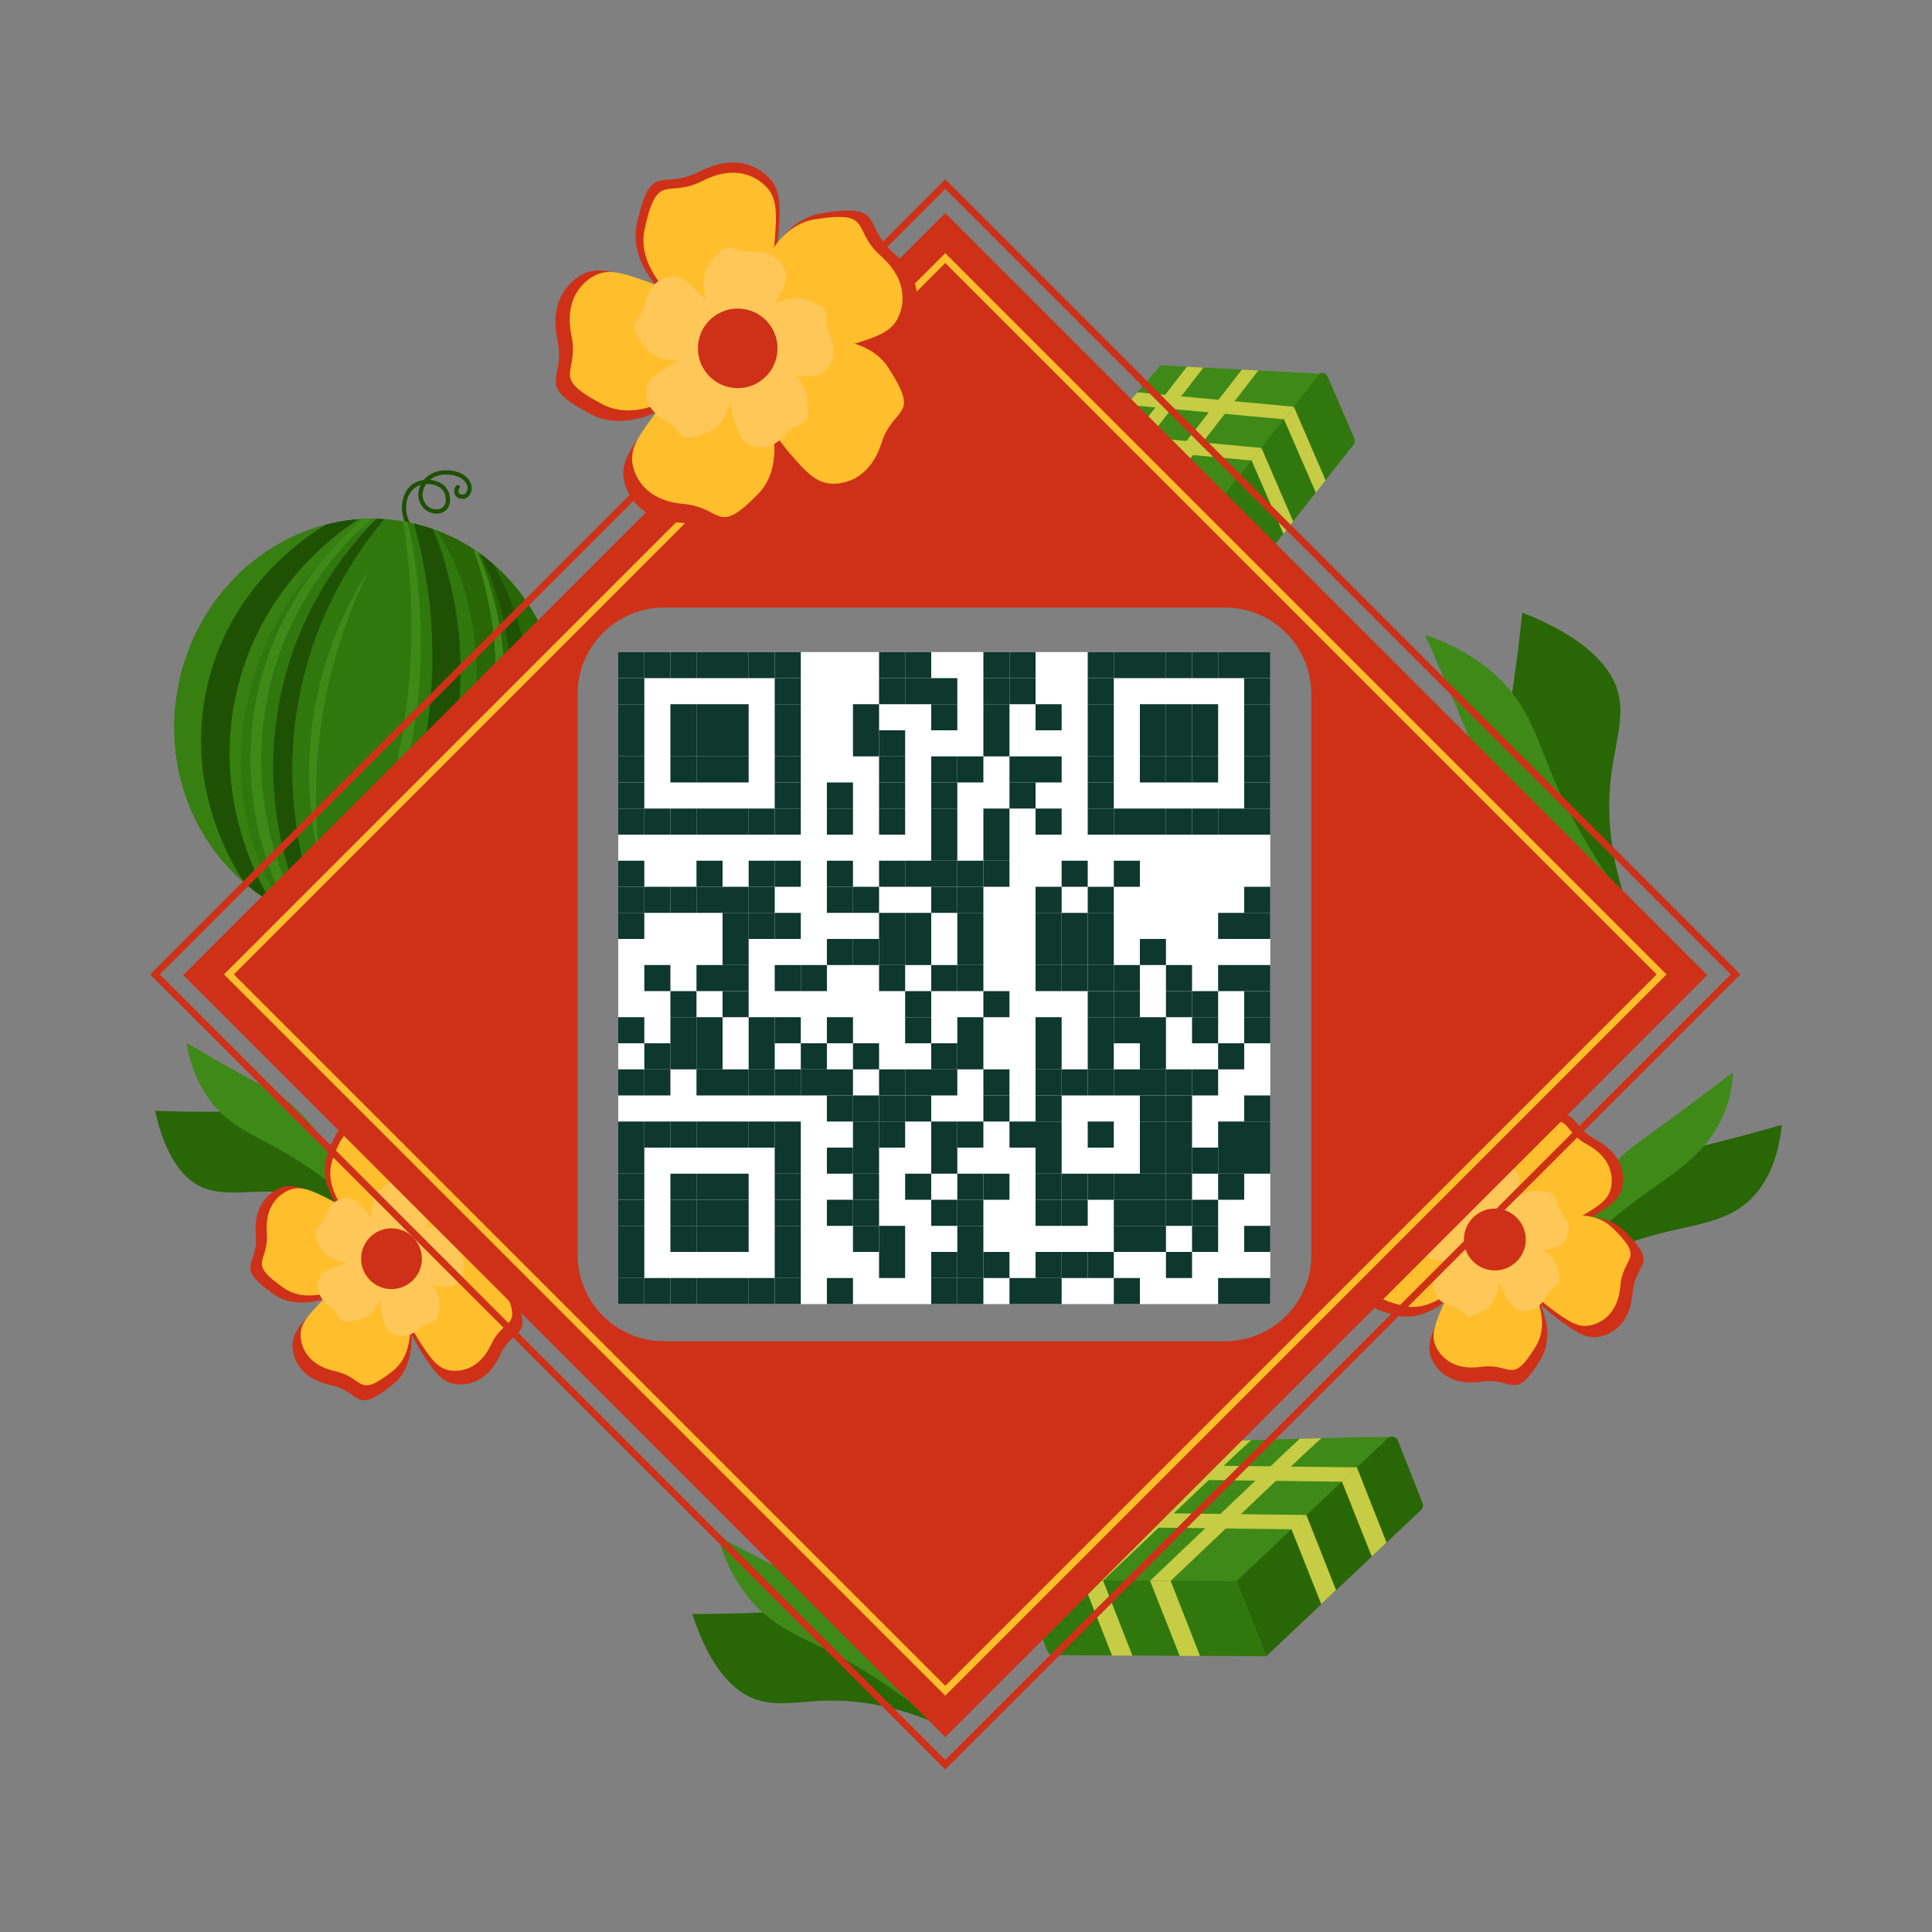 <svg xmlns="http://www.w3.org/2000/svg" viewBox="0 0 2000 2000" width="300" height="300" fill="none">
  <rect x="0" y="0" width="2000" height="2000" fill="#808080" stroke="none"/>
  <svg>
    <g>
      <g transform="translate(640, 675)scale(2.7)">
        <rect x="0" y="0" width="250" height="250" fill="#ffffff"/>
        <rect x="0" y="0" width="10" height="10" fill="#0e372d"/>
        <rect x="10" y="0" width="10" height="10" fill="#0e372d"/>
        <rect x="20" y="0" width="10" height="10" fill="#0e372d"/>
        <rect x="30" y="0" width="10" height="10" fill="#0e372d"/>
        <rect x="40" y="0" width="10" height="10" fill="#0e372d"/>
        <rect x="50" y="0" width="10" height="10" fill="#0e372d"/>
        <rect x="60" y="0" width="10" height="10" fill="#0e372d"/>
        <rect x="100" y="0" width="10" height="10" fill="#0e372d"/>
        <rect x="110" y="0" width="10" height="10" fill="#0e372d"/>
        <rect x="140" y="0" width="10" height="10" fill="#0e372d"/>
        <rect x="150" y="0" width="10" height="10" fill="#0e372d"/>
        <rect x="180" y="0" width="10" height="10" fill="#0e372d"/>
        <rect x="190" y="0" width="10" height="10" fill="#0e372d"/>
        <rect x="200" y="0" width="10" height="10" fill="#0e372d"/>
        <rect x="210" y="0" width="10" height="10" fill="#0e372d"/>
        <rect x="220" y="0" width="10" height="10" fill="#0e372d"/>
        <rect x="230" y="0" width="10" height="10" fill="#0e372d"/>
        <rect x="240" y="0" width="10" height="10" fill="#0e372d"/>
        <rect x="0" y="10" width="10" height="10" fill="#0e372d"/>
        <rect x="60" y="10" width="10" height="10" fill="#0e372d"/>
        <rect x="100" y="10" width="10" height="10" fill="#0e372d"/>
        <rect x="110" y="10" width="10" height="10" fill="#0e372d"/>
        <rect x="120" y="10" width="10" height="10" fill="#0e372d"/>
        <rect x="140" y="10" width="10" height="10" fill="#0e372d"/>
        <rect x="150" y="10" width="10" height="10" fill="#0e372d"/>
        <rect x="180" y="10" width="10" height="10" fill="#0e372d"/>
        <rect x="240" y="10" width="10" height="10" fill="#0e372d"/>
        <rect x="0" y="20" width="10" height="10" fill="#0e372d"/>
        <rect x="20" y="20" width="10" height="10" fill="#0e372d"/>
        <rect x="30" y="20" width="10" height="10" fill="#0e372d"/>
        <rect x="40" y="20" width="10" height="10" fill="#0e372d"/>
        <rect x="60" y="20" width="10" height="10" fill="#0e372d"/>
        <rect x="90" y="20" width="10" height="10" fill="#0e372d"/>
        <rect x="120" y="20" width="10" height="10" fill="#0e372d"/>
        <rect x="140" y="20" width="10" height="10" fill="#0e372d"/>
        <rect x="160" y="20" width="10" height="10" fill="#0e372d"/>
        <rect x="180" y="20" width="10" height="10" fill="#0e372d"/>
        <rect x="200" y="20" width="10" height="10" fill="#0e372d"/>
        <rect x="210" y="20" width="10" height="10" fill="#0e372d"/>
        <rect x="220" y="20" width="10" height="10" fill="#0e372d"/>
        <rect x="240" y="20" width="10" height="10" fill="#0e372d"/>
        <rect x="0" y="30" width="10" height="10" fill="#0e372d"/>
        <rect x="20" y="30" width="10" height="10" fill="#0e372d"/>
        <rect x="30" y="30" width="10" height="10" fill="#0e372d"/>
        <rect x="40" y="30" width="10" height="10" fill="#0e372d"/>
        <rect x="60" y="30" width="10" height="10" fill="#0e372d"/>
        <rect x="90" y="30" width="10" height="10" fill="#0e372d"/>
        <rect x="100" y="30" width="10" height="10" fill="#0e372d"/>
        <rect x="140" y="30" width="10" height="10" fill="#0e372d"/>
        <rect x="180" y="30" width="10" height="10" fill="#0e372d"/>
        <rect x="200" y="30" width="10" height="10" fill="#0e372d"/>
        <rect x="210" y="30" width="10" height="10" fill="#0e372d"/>
        <rect x="220" y="30" width="10" height="10" fill="#0e372d"/>
        <rect x="240" y="30" width="10" height="10" fill="#0e372d"/>
        <rect x="0" y="40" width="10" height="10" fill="#0e372d"/>
        <rect x="20" y="40" width="10" height="10" fill="#0e372d"/>
        <rect x="30" y="40" width="10" height="10" fill="#0e372d"/>
        <rect x="40" y="40" width="10" height="10" fill="#0e372d"/>
        <rect x="60" y="40" width="10" height="10" fill="#0e372d"/>
        <rect x="100" y="40" width="10" height="10" fill="#0e372d"/>
        <rect x="120" y="40" width="10" height="10" fill="#0e372d"/>
        <rect x="130" y="40" width="10" height="10" fill="#0e372d"/>
        <rect x="150" y="40" width="10" height="10" fill="#0e372d"/>
        <rect x="160" y="40" width="10" height="10" fill="#0e372d"/>
        <rect x="180" y="40" width="10" height="10" fill="#0e372d"/>
        <rect x="200" y="40" width="10" height="10" fill="#0e372d"/>
        <rect x="210" y="40" width="10" height="10" fill="#0e372d"/>
        <rect x="220" y="40" width="10" height="10" fill="#0e372d"/>
        <rect x="240" y="40" width="10" height="10" fill="#0e372d"/>
        <rect x="0" y="50" width="10" height="10" fill="#0e372d"/>
        <rect x="60" y="50" width="10" height="10" fill="#0e372d"/>
        <rect x="80" y="50" width="10" height="10" fill="#0e372d"/>
        <rect x="100" y="50" width="10" height="10" fill="#0e372d"/>
        <rect x="120" y="50" width="10" height="10" fill="#0e372d"/>
        <rect x="150" y="50" width="10" height="10" fill="#0e372d"/>
        <rect x="180" y="50" width="10" height="10" fill="#0e372d"/>
        <rect x="240" y="50" width="10" height="10" fill="#0e372d"/>
        <rect x="0" y="60" width="10" height="10" fill="#0e372d"/>
        <rect x="10" y="60" width="10" height="10" fill="#0e372d"/>
        <rect x="20" y="60" width="10" height="10" fill="#0e372d"/>
        <rect x="30" y="60" width="10" height="10" fill="#0e372d"/>
        <rect x="40" y="60" width="10" height="10" fill="#0e372d"/>
        <rect x="50" y="60" width="10" height="10" fill="#0e372d"/>
        <rect x="60" y="60" width="10" height="10" fill="#0e372d"/>
        <rect x="80" y="60" width="10" height="10" fill="#0e372d"/>
        <rect x="100" y="60" width="10" height="10" fill="#0e372d"/>
        <rect x="120" y="60" width="10" height="10" fill="#0e372d"/>
        <rect x="140" y="60" width="10" height="10" fill="#0e372d"/>
        <rect x="160" y="60" width="10" height="10" fill="#0e372d"/>
        <rect x="180" y="60" width="10" height="10" fill="#0e372d"/>
        <rect x="190" y="60" width="10" height="10" fill="#0e372d"/>
        <rect x="200" y="60" width="10" height="10" fill="#0e372d"/>
        <rect x="210" y="60" width="10" height="10" fill="#0e372d"/>
        <rect x="220" y="60" width="10" height="10" fill="#0e372d"/>
        <rect x="230" y="60" width="10" height="10" fill="#0e372d"/>
        <rect x="240" y="60" width="10" height="10" fill="#0e372d"/>
        <rect x="120" y="70" width="10" height="10" fill="#0e372d"/>
        <rect x="140" y="70" width="10" height="10" fill="#0e372d"/>
        <rect x="0" y="80" width="10" height="10" fill="#0e372d"/>
        <rect x="30" y="80" width="10" height="10" fill="#0e372d"/>
        <rect x="50" y="80" width="10" height="10" fill="#0e372d"/>
        <rect x="60" y="80" width="10" height="10" fill="#0e372d"/>
        <rect x="80" y="80" width="10" height="10" fill="#0e372d"/>
        <rect x="100" y="80" width="10" height="10" fill="#0e372d"/>
        <rect x="110" y="80" width="10" height="10" fill="#0e372d"/>
        <rect x="120" y="80" width="10" height="10" fill="#0e372d"/>
        <rect x="130" y="80" width="10" height="10" fill="#0e372d"/>
        <rect x="140" y="80" width="10" height="10" fill="#0e372d"/>
        <rect x="170" y="80" width="10" height="10" fill="#0e372d"/>
        <rect x="190" y="80" width="10" height="10" fill="#0e372d"/>
        <rect x="0" y="90" width="10" height="10" fill="#0e372d"/>
        <rect x="10" y="90" width="10" height="10" fill="#0e372d"/>
        <rect x="20" y="90" width="10" height="10" fill="#0e372d"/>
        <rect x="30" y="90" width="10" height="10" fill="#0e372d"/>
        <rect x="40" y="90" width="10" height="10" fill="#0e372d"/>
        <rect x="50" y="90" width="10" height="10" fill="#0e372d"/>
        <rect x="80" y="90" width="10" height="10" fill="#0e372d"/>
        <rect x="90" y="90" width="10" height="10" fill="#0e372d"/>
        <rect x="120" y="90" width="10" height="10" fill="#0e372d"/>
        <rect x="130" y="90" width="10" height="10" fill="#0e372d"/>
        <rect x="160" y="90" width="10" height="10" fill="#0e372d"/>
        <rect x="180" y="90" width="10" height="10" fill="#0e372d"/>
        <rect x="240" y="90" width="10" height="10" fill="#0e372d"/>
        <rect x="0" y="100" width="10" height="10" fill="#0e372d"/>
        <rect x="40" y="100" width="10" height="10" fill="#0e372d"/>
        <rect x="50" y="100" width="10" height="10" fill="#0e372d"/>
        <rect x="60" y="100" width="10" height="10" fill="#0e372d"/>
        <rect x="100" y="100" width="10" height="10" fill="#0e372d"/>
        <rect x="110" y="100" width="10" height="10" fill="#0e372d"/>
        <rect x="130" y="100" width="10" height="10" fill="#0e372d"/>
        <rect x="160" y="100" width="10" height="10" fill="#0e372d"/>
        <rect x="170" y="100" width="10" height="10" fill="#0e372d"/>
        <rect x="180" y="100" width="10" height="10" fill="#0e372d"/>
        <rect x="230" y="100" width="10" height="10" fill="#0e372d"/>
        <rect x="240" y="100" width="10" height="10" fill="#0e372d"/>
        <rect x="40" y="110" width="10" height="10" fill="#0e372d"/>
        <rect x="80" y="110" width="10" height="10" fill="#0e372d"/>
        <rect x="90" y="110" width="10" height="10" fill="#0e372d"/>
        <rect x="100" y="110" width="10" height="10" fill="#0e372d"/>
        <rect x="110" y="110" width="10" height="10" fill="#0e372d"/>
        <rect x="130" y="110" width="10" height="10" fill="#0e372d"/>
        <rect x="160" y="110" width="10" height="10" fill="#0e372d"/>
        <rect x="170" y="110" width="10" height="10" fill="#0e372d"/>
        <rect x="180" y="110" width="10" height="10" fill="#0e372d"/>
        <rect x="200" y="110" width="10" height="10" fill="#0e372d"/>
        <rect x="10" y="120" width="10" height="10" fill="#0e372d"/>
        <rect x="30" y="120" width="10" height="10" fill="#0e372d"/>
        <rect x="40" y="120" width="10" height="10" fill="#0e372d"/>
        <rect x="60" y="120" width="10" height="10" fill="#0e372d"/>
        <rect x="70" y="120" width="10" height="10" fill="#0e372d"/>
        <rect x="100" y="120" width="10" height="10" fill="#0e372d"/>
        <rect x="120" y="120" width="10" height="10" fill="#0e372d"/>
        <rect x="130" y="120" width="10" height="10" fill="#0e372d"/>
        <rect x="160" y="120" width="10" height="10" fill="#0e372d"/>
        <rect x="170" y="120" width="10" height="10" fill="#0e372d"/>
        <rect x="180" y="120" width="10" height="10" fill="#0e372d"/>
        <rect x="190" y="120" width="10" height="10" fill="#0e372d"/>
        <rect x="210" y="120" width="10" height="10" fill="#0e372d"/>
        <rect x="230" y="120" width="10" height="10" fill="#0e372d"/>
        <rect x="240" y="120" width="10" height="10" fill="#0e372d"/>
        <rect x="20" y="130" width="10" height="10" fill="#0e372d"/>
        <rect x="40" y="130" width="10" height="10" fill="#0e372d"/>
        <rect x="110" y="130" width="10" height="10" fill="#0e372d"/>
        <rect x="140" y="130" width="10" height="10" fill="#0e372d"/>
        <rect x="180" y="130" width="10" height="10" fill="#0e372d"/>
        <rect x="190" y="130" width="10" height="10" fill="#0e372d"/>
        <rect x="210" y="130" width="10" height="10" fill="#0e372d"/>
        <rect x="220" y="130" width="10" height="10" fill="#0e372d"/>
        <rect x="240" y="130" width="10" height="10" fill="#0e372d"/>
        <rect x="0" y="140" width="10" height="10" fill="#0e372d"/>
        <rect x="20" y="140" width="10" height="10" fill="#0e372d"/>
        <rect x="30" y="140" width="10" height="10" fill="#0e372d"/>
        <rect x="50" y="140" width="10" height="10" fill="#0e372d"/>
        <rect x="60" y="140" width="10" height="10" fill="#0e372d"/>
        <rect x="80" y="140" width="10" height="10" fill="#0e372d"/>
        <rect x="110" y="140" width="10" height="10" fill="#0e372d"/>
        <rect x="130" y="140" width="10" height="10" fill="#0e372d"/>
        <rect x="160" y="140" width="10" height="10" fill="#0e372d"/>
        <rect x="180" y="140" width="10" height="10" fill="#0e372d"/>
        <rect x="190" y="140" width="10" height="10" fill="#0e372d"/>
        <rect x="200" y="140" width="10" height="10" fill="#0e372d"/>
        <rect x="220" y="140" width="10" height="10" fill="#0e372d"/>
        <rect x="240" y="140" width="10" height="10" fill="#0e372d"/>
        <rect x="10" y="150" width="10" height="10" fill="#0e372d"/>
        <rect x="20" y="150" width="10" height="10" fill="#0e372d"/>
        <rect x="30" y="150" width="10" height="10" fill="#0e372d"/>
        <rect x="50" y="150" width="10" height="10" fill="#0e372d"/>
        <rect x="70" y="150" width="10" height="10" fill="#0e372d"/>
        <rect x="90" y="150" width="10" height="10" fill="#0e372d"/>
        <rect x="120" y="150" width="10" height="10" fill="#0e372d"/>
        <rect x="130" y="150" width="10" height="10" fill="#0e372d"/>
        <rect x="160" y="150" width="10" height="10" fill="#0e372d"/>
        <rect x="180" y="150" width="10" height="10" fill="#0e372d"/>
        <rect x="200" y="150" width="10" height="10" fill="#0e372d"/>
        <rect x="230" y="150" width="10" height="10" fill="#0e372d"/>
        <rect x="0" y="160" width="10" height="10" fill="#0e372d"/>
        <rect x="10" y="160" width="10" height="10" fill="#0e372d"/>
        <rect x="30" y="160" width="10" height="10" fill="#0e372d"/>
        <rect x="40" y="160" width="10" height="10" fill="#0e372d"/>
        <rect x="50" y="160" width="10" height="10" fill="#0e372d"/>
        <rect x="60" y="160" width="10" height="10" fill="#0e372d"/>
        <rect x="70" y="160" width="10" height="10" fill="#0e372d"/>
        <rect x="80" y="160" width="10" height="10" fill="#0e372d"/>
        <rect x="100" y="160" width="10" height="10" fill="#0e372d"/>
        <rect x="110" y="160" width="10" height="10" fill="#0e372d"/>
        <rect x="120" y="160" width="10" height="10" fill="#0e372d"/>
        <rect x="140" y="160" width="10" height="10" fill="#0e372d"/>
        <rect x="160" y="160" width="10" height="10" fill="#0e372d"/>
        <rect x="170" y="160" width="10" height="10" fill="#0e372d"/>
        <rect x="180" y="160" width="10" height="10" fill="#0e372d"/>
        <rect x="190" y="160" width="10" height="10" fill="#0e372d"/>
        <rect x="200" y="160" width="10" height="10" fill="#0e372d"/>
        <rect x="210" y="160" width="10" height="10" fill="#0e372d"/>
        <rect x="220" y="160" width="10" height="10" fill="#0e372d"/>
        <rect x="80" y="170" width="10" height="10" fill="#0e372d"/>
        <rect x="90" y="170" width="10" height="10" fill="#0e372d"/>
        <rect x="100" y="170" width="10" height="10" fill="#0e372d"/>
        <rect x="110" y="170" width="10" height="10" fill="#0e372d"/>
        <rect x="140" y="170" width="10" height="10" fill="#0e372d"/>
        <rect x="160" y="170" width="10" height="10" fill="#0e372d"/>
        <rect x="200" y="170" width="10" height="10" fill="#0e372d"/>
        <rect x="210" y="170" width="10" height="10" fill="#0e372d"/>
        <rect x="240" y="170" width="10" height="10" fill="#0e372d"/>
        <rect x="0" y="180" width="10" height="10" fill="#0e372d"/>
        <rect x="10" y="180" width="10" height="10" fill="#0e372d"/>
        <rect x="20" y="180" width="10" height="10" fill="#0e372d"/>
        <rect x="30" y="180" width="10" height="10" fill="#0e372d"/>
        <rect x="40" y="180" width="10" height="10" fill="#0e372d"/>
        <rect x="50" y="180" width="10" height="10" fill="#0e372d"/>
        <rect x="60" y="180" width="10" height="10" fill="#0e372d"/>
        <rect x="90" y="180" width="10" height="10" fill="#0e372d"/>
        <rect x="100" y="180" width="10" height="10" fill="#0e372d"/>
        <rect x="120" y="180" width="10" height="10" fill="#0e372d"/>
        <rect x="130" y="180" width="10" height="10" fill="#0e372d"/>
        <rect x="150" y="180" width="10" height="10" fill="#0e372d"/>
        <rect x="160" y="180" width="10" height="10" fill="#0e372d"/>
        <rect x="180" y="180" width="10" height="10" fill="#0e372d"/>
        <rect x="200" y="180" width="10" height="10" fill="#0e372d"/>
        <rect x="210" y="180" width="10" height="10" fill="#0e372d"/>
        <rect x="230" y="180" width="10" height="10" fill="#0e372d"/>
        <rect x="240" y="180" width="10" height="10" fill="#0e372d"/>
        <rect x="0" y="190" width="10" height="10" fill="#0e372d"/>
        <rect x="60" y="190" width="10" height="10" fill="#0e372d"/>
        <rect x="80" y="190" width="10" height="10" fill="#0e372d"/>
        <rect x="90" y="190" width="10" height="10" fill="#0e372d"/>
        <rect x="120" y="190" width="10" height="10" fill="#0e372d"/>
        <rect x="160" y="190" width="10" height="10" fill="#0e372d"/>
        <rect x="200" y="190" width="10" height="10" fill="#0e372d"/>
        <rect x="210" y="190" width="10" height="10" fill="#0e372d"/>
        <rect x="220" y="190" width="10" height="10" fill="#0e372d"/>
        <rect x="230" y="190" width="10" height="10" fill="#0e372d"/>
        <rect x="240" y="190" width="10" height="10" fill="#0e372d"/>
        <rect x="0" y="200" width="10" height="10" fill="#0e372d"/>
        <rect x="20" y="200" width="10" height="10" fill="#0e372d"/>
        <rect x="30" y="200" width="10" height="10" fill="#0e372d"/>
        <rect x="40" y="200" width="10" height="10" fill="#0e372d"/>
        <rect x="60" y="200" width="10" height="10" fill="#0e372d"/>
        <rect x="90" y="200" width="10" height="10" fill="#0e372d"/>
        <rect x="110" y="200" width="10" height="10" fill="#0e372d"/>
        <rect x="130" y="200" width="10" height="10" fill="#0e372d"/>
        <rect x="140" y="200" width="10" height="10" fill="#0e372d"/>
        <rect x="160" y="200" width="10" height="10" fill="#0e372d"/>
        <rect x="170" y="200" width="10" height="10" fill="#0e372d"/>
        <rect x="180" y="200" width="10" height="10" fill="#0e372d"/>
        <rect x="190" y="200" width="10" height="10" fill="#0e372d"/>
        <rect x="200" y="200" width="10" height="10" fill="#0e372d"/>
        <rect x="210" y="200" width="10" height="10" fill="#0e372d"/>
        <rect x="230" y="200" width="10" height="10" fill="#0e372d"/>
        <rect x="0" y="210" width="10" height="10" fill="#0e372d"/>
        <rect x="20" y="210" width="10" height="10" fill="#0e372d"/>
        <rect x="30" y="210" width="10" height="10" fill="#0e372d"/>
        <rect x="40" y="210" width="10" height="10" fill="#0e372d"/>
        <rect x="60" y="210" width="10" height="10" fill="#0e372d"/>
        <rect x="80" y="210" width="10" height="10" fill="#0e372d"/>
        <rect x="90" y="210" width="10" height="10" fill="#0e372d"/>
        <rect x="120" y="210" width="10" height="10" fill="#0e372d"/>
        <rect x="130" y="210" width="10" height="10" fill="#0e372d"/>
        <rect x="160" y="210" width="10" height="10" fill="#0e372d"/>
        <rect x="170" y="210" width="10" height="10" fill="#0e372d"/>
        <rect x="190" y="210" width="10" height="10" fill="#0e372d"/>
        <rect x="200" y="210" width="10" height="10" fill="#0e372d"/>
        <rect x="210" y="210" width="10" height="10" fill="#0e372d"/>
        <rect x="220" y="210" width="10" height="10" fill="#0e372d"/>
        <rect x="0" y="220" width="10" height="10" fill="#0e372d"/>
        <rect x="20" y="220" width="10" height="10" fill="#0e372d"/>
        <rect x="30" y="220" width="10" height="10" fill="#0e372d"/>
        <rect x="40" y="220" width="10" height="10" fill="#0e372d"/>
        <rect x="60" y="220" width="10" height="10" fill="#0e372d"/>
        <rect x="90" y="220" width="10" height="10" fill="#0e372d"/>
        <rect x="100" y="220" width="10" height="10" fill="#0e372d"/>
        <rect x="130" y="220" width="10" height="10" fill="#0e372d"/>
        <rect x="190" y="220" width="10" height="10" fill="#0e372d"/>
        <rect x="200" y="220" width="10" height="10" fill="#0e372d"/>
        <rect x="220" y="220" width="10" height="10" fill="#0e372d"/>
        <rect x="240" y="220" width="10" height="10" fill="#0e372d"/>
        <rect x="0" y="230" width="10" height="10" fill="#0e372d"/>
        <rect x="60" y="230" width="10" height="10" fill="#0e372d"/>
        <rect x="100" y="230" width="10" height="10" fill="#0e372d"/>
        <rect x="120" y="230" width="10" height="10" fill="#0e372d"/>
        <rect x="130" y="230" width="10" height="10" fill="#0e372d"/>
        <rect x="140" y="230" width="10" height="10" fill="#0e372d"/>
        <rect x="160" y="230" width="10" height="10" fill="#0e372d"/>
        <rect x="170" y="230" width="10" height="10" fill="#0e372d"/>
        <rect x="180" y="230" width="10" height="10" fill="#0e372d"/>
        <rect x="210" y="230" width="10" height="10" fill="#0e372d"/>
        <rect x="0" y="240" width="10" height="10" fill="#0e372d"/>
        <rect x="10" y="240" width="10" height="10" fill="#0e372d"/>
        <rect x="20" y="240" width="10" height="10" fill="#0e372d"/>
        <rect x="30" y="240" width="10" height="10" fill="#0e372d"/>
        <rect x="40" y="240" width="10" height="10" fill="#0e372d"/>
        <rect x="50" y="240" width="10" height="10" fill="#0e372d"/>
        <rect x="60" y="240" width="10" height="10" fill="#0e372d"/>
        <rect x="80" y="240" width="10" height="10" fill="#0e372d"/>
        <rect x="120" y="240" width="10" height="10" fill="#0e372d"/>
        <rect x="130" y="240" width="10" height="10" fill="#0e372d"/>
        <rect x="150" y="240" width="10" height="10" fill="#0e372d"/>
        <rect x="160" y="240" width="10" height="10" fill="#0e372d"/>
        <rect x="190" y="240" width="10" height="10" fill="#0e372d"/>
        <rect x="230" y="240" width="10" height="10" fill="#0e372d"/>
        <rect x="240" y="240" width="10" height="10" fill="#0e372d"/>
      </g>
    </g>
  </svg>
  <g>
    <defs>
      <style>
        .cls-3tet1{fill:#296605}.cls-3tet2{fill:#ce3117}.cls-3tet3{fill:#1e5103}.cls-3tet4{fill:#c6cc44}.cls-3tet5{fill:#30770e}.cls-3tet6{fill:#ffbe2c}.cls-3tet7{fill:#3f8918}.cls-3tet9{fill:#ffc757}
      </style>
    </defs>
    <path d="M1596.34 1331.96c52.51-98.92 94.88-128.26 124.82-135.7 6.22-1.55 37.64-8.54 83.19-20.69 17.15-4.57 31.12-8.49 40.16-11.06-1.93 19.21-7.23 45.06-23.01 66.36-24.97 33.68-60.67 35.05-103.38 46.06-31.54 8.14-74.3 23.45-121.79 55.02Z" class="cls-3tet1"/>
    <path d="M1596.31 1332.16c38.53-90.86 72.26-129.32 96.78-147.32 5.1-3.74 30.87-22.07 68.14-50.02 14.03-10.52 25.45-19.23 32.84-24.89-.61 14.1-3.66 34.22-15.69 55.71-19.02 33.99-48.65 50.26-83.61 76.22-25.82 19.17-60.6 48.11-98.46 90.31Z" class="cls-3tet7"/>
    <path d="M381.5 1258.48c-55.64-89.21-93.47-108.52-118.32-108.31-5.17.04-31.14 1.11-69.08.59-14.28-.2-25.95-.56-33.5-.84 4.23 19.53 12.07 45.08 27.61 63.09 24.59 28.49 53.18 20.4 88.69 20.51 26.23.09 62.39 4.67 104.6 24.96Z" class="cls-3tet1"/>
    <path d="M381.55 1258.68c-43.4-84.52-75.62-115.66-97.65-127.91-4.58-2.55-27.65-14.8-61.22-34.03-12.63-7.24-22.94-13.28-29.61-17.22 2.46 14.54 7.72 34.72 20.29 53.94 19.9 30.39 45.75 39.48 77.2 57.24 23.23 13.12 54.95 34.05 90.99 67.99Z" class="cls-3tet7"/>
    <path d="M970.48 1784.66c-71.76-98.47-115.3-118.79-142.29-117.59-5.61.25-33.69 2.46-74.99 3.34-15.54.33-28.27.37-36.51.36 7.07 21.86 18.82 50.38 37.99 70.1 30.32 31.18 60.37 20.95 98.97 19.7 28.52-.92 68.39 2.85 116.81 24.09Z" class="cls-3tet1"/>
    <path d="M970.56 1784.89c-57.86-93.66-96.81-127.53-122.3-140.49-5.3-2.69-31.92-15.62-70.83-36.01a3310.02 3310.02 0 0 1-34.36-18.27c4.52 16.31 12.78 38.87 28.88 60.05 25.47 33.51 54.71 42.75 91.13 61.57 26.9 13.9 64.02 36.27 107.48 73.16Z" class="cls-3tet7"/>
    <path d="M1683.64 934.38c-110.69-90.91-130.13-142.49-125.47-173.2.97-6.38 6.98-38.26 12.94-85.34 2.24-17.72 3.8-32.25 4.76-41.66 25.63 10.06 58.76 26.08 80.36 49.77 34.15 37.47 18.19 70.85 12.1 114.83-4.5 32.49-4.67 78.37 15.31 135.61Z" class="cls-3tet1"/>
    <path d="M1683.9 934.5c-106.52-74.6-142.91-122.17-155.58-152.46-2.63-6.3-15.12-37.87-35.19-84.17-7.55-17.42-13.9-31.68-18.04-40.9 19.21 6.64 45.54 18.13 69.27 38.45 37.54 32.13 45.27 66.38 63.72 109.68 13.63 31.99 36.32 76.42 75.82 129.41Z" class="cls-3tet7"/>
    <path d="M537.03 1243.82c-22.57-25.75-.4-39.8-51.99-38.26-12.65.38-23.4 5.78-32.41 13.71-.13.12-.26.23-.39.35a78.171 78.171 0 0 0-4.79 4.68l-.36.39.15-.6.06-.24c.67-2.72 1.23-5.24 1.69-7.53l.12-.58c3.44-17.12 5.91-30.75-.72-41.21-6.82-10.76-24.2-25.01-54.64-14.14-.09.03-.19.06-.29.1-2.72.98-5.25 1.7-7.6 2.22-18.35 4.03-26.37-4.04-35.34 7.6-2.53 3.3-5.14 8.19-8.08 15.38-.9 2.18-1.82 4.57-2.78 7.2-.25.68-.51 1.38-.76 2.09-6.11 17.09-1.16 34.29 7.82 49.4.09.17.19.34.3.51.72 1.19 1.46 2.38 2.23 3.55-1.44-.93-2.86-1.81-4.23-2.63-4.3-2.6-8.22-4.71-11.62-6.44-6.94-3.51-13.26-6.67-19.19-8.81-7.59-2.74-14.52-3.79-21.25-1.74-12.22 3.71-30.67 16.74-28.16 49.2 2.65 34.14-23.52 32.11 18.7 61.78 15.07 10.59 33.26 10.24 50.43 5.43.37-.1.74-.21 1.1-.32 1.05-.3 2.09-.62 3.12-.96-1.06.9-2.08 1.79-3.06 2.67-4.2 3.74-7.71 7.23-10.59 10.26-2.2 2.31-4.31 4.54-6.3 6.71-9.05 9.93-15.47 18.71-15.44 28.99.05 12.77 7.22 34.19 39.03 41.11 33.46 7.29 23.99 31.76 64.55-.15 16.06-12.63 20.33-32.83 19.64-52.61 4.41 9.24 8.89 16.65 12.59 22.22 9.82 14.77 17.74 26.38 29.98 29.13 12.46 2.79 34.93.56 48.75-28.92 4.49-9.57 9.67-14.79 14.03-18.8 1.91-1.76 3.67-3.29 5.14-4.85 4.27-4.52 6.15-9.33 2.59-20.86-1.49-4.82-3.93-10.82-7.55-18.46-5.14-10.83-13.72-18.3-23.86-23.36-.8-.4-1.62-.79-2.44-1.16h.04c.19-.03.38-.07.57-.1 10.29-1.81 19.28-3.49 26.42-6.67 2.37-1.07 4.53-2.29 6.47-3.75 2-1.49 3.75-3.22 5.25-5.26 7.56-10.29 14.53-31.77-6.93-56.26Zm-123.25 77.17c-.38.44-.77.88-1.15 1.32-.21-.51-.32-.79-.32-.79-.9-.48-1.81-.97-2.71-1.45-5.51-2.95-11.01-5.89-16.51-8.84-.06.02-.12.05-.17.07l.45-2.23c.14-.67.27-1.35.41-2.02.17-.87.35-1.73.53-2.6.32-1.6.64-3.21.97-4.81.46-2.29.93-4.59 1.39-6.88.1 0 .21 0 .31-.02 5.6-.38 11.18-.78 16.77-1.17-.08.32-.12.5-.12.5 2.4 5.05 4.79 10.09 7.17 15.14.59 1.23 1.17 2.46 1.75 3.69-2.92 3.36-5.84 6.73-8.77 10.09Z" class="cls-3tet2"/>
    <path d="M394.6 1290.07s-66.16-45.45-50.2-90.17c15.97-44.71 20.57-21.01 50.2-31.72 28.17-10.18 44.24 2.98 50.53 12.91 6.17 9.74 3.78 22.45.55 38.45-3.06 15.2-10.5 41.2-31.07 69.14-6.67.46-13.34.93-20.01 1.39Z" class="cls-3tet6"/>
    <path d="M413.16 1289.23s18.24-78.17 65.7-79.59c47.46-1.41 27.06 11.51 47.82 35.2 19.74 22.52 13.33 42.29 6.38 51.76-6.83 9.3-19.54 11.69-35.61 14.52-15.27 2.68-42.19 5.23-75.7-3.76-2.86-6.04-5.72-12.08-8.58-18.13Z" class="cls-3tet6"/>
    <path d="M422.34 1305.42s78.93-14.65 99.25 28.26c20.33 42.9.31 29.41-13.07 57.93-12.72 27.12-33.39 29.17-44.86 26.6-11.25-2.52-18.55-13.21-27.58-26.8-8.58-12.91-21.71-36.55-26.92-70.86 4.39-5.04 8.77-10.09 13.16-15.13Z" class="cls-3tet6"/>
    <path d="M411.94 1316.32s31.82 73.7-5.49 103.05c-37.31 29.36-28.6 6.84-59.38.14-29.26-6.37-35.87-26.07-35.91-37.82-.04-11.53 8.75-21.02 20-32.85 10.68-11.23 30.81-29.29 63.1-41.99 5.89 3.16 11.79 6.31 17.68 9.47Z" class="cls-3tet6"/>
    <path d="M393.72 1308.77s-61.44 51.67-100.28 24.37-14.77-25.43-17.21-56.84c-2.31-29.86 14.66-41.85 25.9-45.26 11.03-3.35 22.65 2.34 37.21 9.71 13.83 7 36.91 21.09 58.36 48.36-1.33 6.55-2.66 13.1-3.99 19.66Z" class="cls-3tet6"/>
    <path d="M479.83 1305.59c-.25-1.35-.6-2.75-1.05-4.22-.41-1.33-.71-2.57-.92-3.72-2.64-14.28 7.55-16.76-16.25-26.56-4-1.65-8.07-2.14-12.09-1.78-3.68.32-7.31 1.35-10.8 2.84 1.04-1.33 1.97-2.57 2.77-3.7 1.04-1.46 2.04-2.86 2.95-4.22 4.04-5.92 6.75-11.05 5.96-16.49-.6-4.11-2.81-9.7-8.31-13.76-.77-.59-1.61-1.13-2.52-1.64-3.35-1.86-7.64-3.2-13.12-3.6-13.21-.98-15.29-8.34-22.51-5.01-2.85 1.31-6.5 4.28-11.94 9.97-.25.27-.5.53-.74.81-1.65 1.87-2.94 3.9-3.93 6.05-3.04 6.61-3.21 14.29-2.01 21.74-2.09-3.2-4.09-5.85-5.8-7.95-6.03-7.43-10.88-13.26-17.59-14.1-3.25-.41-7.66-.1-12.03 2.13-1.07.54-2.13 1.2-3.18 2-.08.05-.17.12-.25.19-.49.38-.97.78-1.45 1.24-3.01 2.76-5.75 6.77-7.78 12.46-6.22 17.39-18.65 10.63-4.4 34.53 5.5 9.23 15.63 12.96 25.99 14.07a98.95 98.95 0 0 0-9.57 3.36c-8.85 3.64-15.82 6.61-18.56 12.79-1.77 4-2.9 10.36.15 17.13.75 1.68 1.76 3.38 3.08 5.08.11.14.22.29.34.43.26.32.53.64.82.96 1.55 1.77 3.45 3.52 5.77 5.23 14.87 10.96 4.82 20.92 31.81 14.14 10.69-2.68 17.24-11.68 21.25-21.57.14 5.51.71 10.15 1.31 13.71 1.58 9.43 2.93 16.89 8.34 20.94 4.13 3.09 11.66 6.01 20.76 2.47 1.45-.56 2.94-1.29 4.47-2.21 1.68-1.01 3.39-2.25 5.14-3.76 13.99-12.07 21.47-.05 20.86-27.88-.15-6.97-3.15-12.9-7.55-17.86h.03c9.27 2.33 16.65 4.09 22.53.75 1.38-.78 2.87-1.86 4.28-3.27 1.56-1.54 3.03-3.47 4.16-5.83 1.11-2.33 1.9-5.08 2.11-8.28.16-2.31 0-4.84-.53-7.62Zm-82.31 3.02c-.99-1.29-1.98-2.57-2.98-3.86-.08-.1-.15-.2-.23-.3l-1.23-1.59h-.1c.76-1.07 1.53-2.15 2.3-3.22.13-.19.27-.39.42-.58 1.06-1.5 2.14-3 3.21-4.5l8.67 3.18c-.11.14-.17.21-.17.21l.24 11.24c-1.61.75-3.22 1.49-4.84 2.25-.85.39-1.7.78-2.55 1.18.01-.3.01-.46.01-.46-.92-1.18-1.83-2.37-2.75-3.55Z" class="cls-3tet9"/>
    <circle cx="405.28" cy="1303.01" r="31.46" class="cls-3tet2"/>
    <path d="M485.06 496.29c-3.67-5.14-11.4-8.72-20.16-9.34-9.84-.71-19.09 2.39-24.75 8.3-.3.31-.84.9-1.49 1.72-3.61.47-7.06 1.57-9.91 3.26-11.9 7.07-15.93 24.29-9.84 39.7l.03.09c.47 1.16.99 2.32 1.57 3.46.39.76 1.16 1.2 1.96 1.2a2.297 2.297 0 0 0 .99-.24c1.08-.55 1.51-1.87.96-2.95-.08-.15-.15-.3-.22-.45-7.8-15.77-2.6-31.45 6.79-37.04 1.35-.8 2.85-1.44 4.46-1.91-1.77 3.64-3.09 8.44-1.99 13.86.59 2.93 2.75 10.13 9.92 13.7 5.08 2.52 12.86 3.21 17.94-1.24 6.02-5.27 5.55-15.45 1.66-21.86-3.67-6.06-10.76-9.2-18.07-9.74 4.84-4.01 12.02-6.04 19.68-5.49 7.49.54 13.97 3.42 16.9 7.52.99 1.38 3.18 4.97 2.2 8.57-.24.89-1.23 3.86-3.75 4.5-1.53.38-4.11.05-5.05-1.9-.64-1.33-.36-3.07.73-4.42a2.192 2.192 0 0 0-3.41-2.75c-2.14 2.66-2.64 6.22-1.27 9.07 1.89 3.93 6.61 5.12 10.07 4.25 4.83-1.22 6.51-6.13 6.91-7.6 1.42-5.22-1.18-9.93-2.86-12.27Zm-25.82 12.53c2.58 4.27 3.74 12.3-.81 16.3-3.56 3.11-9.29 2.49-13.1.6-5.44-2.7-7.11-8.34-7.57-10.64-1.18-5.82 1.28-10.93 3.31-13.95 7.17-.42 14.74 2.04 18.17 7.69Z" class="cls-3tet3"/>
    <ellipse cx="380.95" cy="748.28" class="cls-3tet5" rx="211.7" ry="200.02" transform="rotate(-78.43 380.932 748.264)"/>
    <path d="M294.97 941.13C212.63 902 164.88 806.45 185 708.15c21.46-104.82 112.67-176.44 210.93-170.86-66.72 30.53-121.78 101.14-140.19 191.07-16.49 80.54.13 158.38 39.23 212.76Z" style="fill: rgb(56, 127, 18);"/>
    <path d="M577.27 788.48c-19.83 96.83-99.18 165.33-188.63 170.8 44.2-38.14 80.67-102.71 96.53-180.18 18.78-91.74 3.88-178.2-33.84-230.32 92.03 33.81 147.34 135.2 125.94 239.7Z" class="cls-3tet1"/>
    <path d="M337.88 542.98c4.81-1.28 10.1-2.46 15.84-3.43 6.32-1.06 12.22-1.7 17.61-2.05-17.57 11.25-98.53 65.71-125.38 174.63-28.4 115.21 24.93 205.28 35 221.6a154.96 154.96 0 0 1-20.38-13.49c-2.58-2.02-5.01-4.05-7.28-6.07-9.38-13.81-61.95-94-39.63-199.9C237 603.54 324.01 551.04 337.88 542.98Z" class="cls-3tet3"/>
    <path d="M397.86 537.42c-23.18 27.38-75.05 96.09-90.78 199.8-15.72 103.61 13.37 184.55 27.37 217.58a83.46 83.46 0 0 1-6.15-1.27c-3.78-.93-7.19-2.05-10.2-3.21-13.5-28.36-48.99-112.38-29.54-220.32 18.95-105.22 78.83-170.6 101.3-192.95 2.67.12 5.34.24 8 .37Z" class="cls-3tet3"/>
    <path d="M384.39 537c-20.21 17.59-90.9 83.41-109.56 195.91-18.06 108.88 24.21 191.72 37.55 215.66-2.26-.72-4.69-1.62-7.25-2.72-2.24-.97-4.29-1.97-6.15-2.97-12.48-22.83-55.45-107.88-33.87-218.24 21.2-108.44 90.86-170.56 111.13-187.42l8.16-.21Z" class="cls-3tet7"/>
    <path d="M448.46 547.81c-3.68-1.29-7.59-2.54-11.73-3.7-2.83-.79-5.58-1.49-8.24-2.12 9.34 33.17 17 72.92 18.77 118.04 5.45 138.65-47.88 245.87-79.9 299.21 5.09.23 10.5.29 16.19.11 3.15-.1 6.2-.26 9.15-.48 32.98-50.84 104.23-177.23 78.69-329.44-5.07-30.24-13.3-57.5-22.92-81.63Z" class="cls-3tet3"/>
    <path d="M421.99 540.33c-1.65-.22-3.3-.43-4.95-.65 6.31 38.25 10.36 83.22 8.49 133.42-4.65 124.95-43.76 223.4-74.85 284.64 2.21.27 4.41.55 6.62.82 32.69-58.73 79.39-163.51 78.39-297.85-.34-45.35-6.05-85.86-13.7-120.38ZM382.19 589.56c-14.68 29.66-29.91 67.33-40.63 112.3-19.04 79.9-15.75 149.02-9.53 195.36-9.29-37.2-21.43-107.98-.37-191.67 12.71-50.51 33.45-89.53 50.52-115.99Z" class="cls-3tet7"/>
    <path d="M497.22 573.42c11.33 23.09 48 104.94 24.39 208.49-22.9 100.43-87.97 157.54-108.31 174.08 4.68-.69 9.88-1.76 15.44-3.41 2.93-.87 5.66-1.82 8.21-2.8 16.86-12.72 86.95-68.57 106.73-170.98 19.29-99.91-22.42-176.27-33.34-194.96-1.91-1.66-3.92-3.34-6.04-5.03-2.41-1.92-4.77-3.72-7.08-5.4Z" class="cls-3tet3"/>
    <path d="M489.92 568.37c11.67 31.36 34.66 106.13 16.41 199.37-19.99 102.18-77.72 166.27-101.05 189.66.95-.14 1.92-.3 2.89-.46.74-.12 1.46-.25 2.18-.38 21.68-19.58 89.04-85.38 107.5-194.84 15.24-90.37-11.08-161.74-23.46-190.31l-4.47-3.03ZM1059.93 1639.59c73.92 1.74 147.84 3.48 221.77 5.21.92 0 1.81-.34 2.48-.98l158.8-150.01c1.21-1.15 1.38-2.74.83-4.02 0 0-.66-1.54-3.49-2.15-2.44-.53-33.24.09-72.34 1.11-7.23.19-14.74.4-22.42.6-16.46.46-33.64.96-50.29 1.46-7.71.23-15.31.46-22.67.69-18.08.55-34.73 1.07-48.07 1.5-8.81 7.85-17.61 15.68-26.42 23.52-5.54 4.94-11.07 9.87-16.61 14.8-12.89 11.48-25.79 22.98-38.69 34.46l-16.62 14.79c-22.09 19.68-44.18 39.35-66.27 59.02Z" class="cls-3tet7"/>
    <path d="m1310.77 1714.55 160.25-151.38a6.573 6.573 0 0 0 1.6-7.18l-25.51-64.65c-1.71-4.32-7.24-5.55-10.62-2.36l-156.42 147.77 30.7 77.81Z" class="cls-3tet1"/>
    <path d="m1310.77 1714.55-220.44-1.16a6.552 6.552 0 0 1-6.07-4.16l-25.51-64.65c-1.71-4.32 1.5-9 6.14-8.98l215.18 1.14 30.7 77.81Z" class="cls-3tet5"/>
    <path d="m1420.03 1611.3 15.33-14.47-30.7-77.82-15.52 14.66 30.89 77.63zM1367.77 1660.58l15.32-14.47-30.7-77.81-15.51 14.66 30.89 77.62zM1242.29 1714.31l-21.07-.11-30.71-77.81 21.34.11 30.44 77.81zM1172.29 1713.95l-21.08-.1-30.7-77.81 21.34.11 30.44 77.8z" class="cls-3tet4"/>
    <path d="m1190.52 1636.39 21.31.17 80.63-76.62 15.49-14.72 12.86-12.22 15.58-14.8 1-.95 15.47-14.69c5.04-4.6 10.09-9.2 15.13-13.8-7.23.19-14.74.4-22.42.6-5.11 4.75-10.21 9.5-15.31 14.25l-15.08 14.33-.29.28-15.28 14.53-13.34 12.67-15.41 14.64-80.33 76.34ZM1120.49 1636l21.31.17 79.8-75.83 15.23-14.47 14.42-13.69 12.34-11.73 3.24-3.08 11.91-11.33 16.53-15.21c-7.71.23-15.31.46-22.67.69-5.5 5.2-10.99 10.39-16.48 15.59l-10.53 10-4.53 4.3-11.06 10.5-14.88 14.14-15.15 14.4-79.5 75.55Z" class="cls-3tet4"/>
    <path d="m1126.2 1580.57 210.83 2.54 15.36-14.81-209.57-2.52-16.62 14.79ZM1181.5 1531.32l48.51.58 21.23.26 48.35.58 21.2.25 68.5.83 15.35-14.81-68.28-.82-21.21-.25-48.34-.58-21.23-.26-47.48-.57c-5.54 4.94-11.07 9.87-16.61 14.8Z" class="cls-3tet4"/>
    <path d="M1681.19 1274.09c-8.74-8.52-19.57-12.6-31.04-13.84-.91-.1-1.83-.19-2.75-.25 0-.01.02-.01.04-.02.17-.1.35-.2.52-.3 15.34-8.99 27.37-16.35 30.83-28.48 3.57-12.51 2.6-35.48-26.56-51.25-5.56-3.01-9.58-6.16-12.72-9.2-1.86-1.8-3.41-3.55-4.78-5.2-4.38-5.23-7.08-9.49-12.41-11.04-5.9-1.7-15.04-.05-33.27 7.34-12.09 4.91-20.48 14.02-26.27 24.95-.01 0-.02.03-.03.05-1.15 2.17-2.2 4.42-3.15 6.72-.03-.3-.07-.59-.1-.88-.32-2.84-.69-5.43-1.06-7.78-.44-2.81-.88-5.53-1.33-8.14-.52-2.98-1.07-5.83-1.69-8.52-2.3-9.96-5.63-17.89-12.36-23.02-10.35-7.88-32.1-15.35-57.4 6.07-26.61 22.53-40.53-.29-39.87 52.26.24 18.49 11.06 33.15 24.98 44.38.16.14.32.27.48.39.76.61 1.53 1.21 2.3 1.79.36.27.71.54 1.07.8-.52-.11-1.03-.22-1.54-.33-1.17-.24-2.32-.47-3.43-.68-5.02-.96-9.5-1.59-13.36-2.03-7.88-.89-15.05-1.67-21.47-1.6-8.21.07-15.19 1.53-20.88 5.86-10.35 7.88-23.34 26.86-9.44 56.95 1.19 2.58 2.11 4.99 2.82 7.26.96 3 1.56 5.75 1.93 8.28 2.22 14.58-2.58 22.03 13.38 29.57 4.19 1.97 9.82 3.96 17.38 6.07 1.35.39 2.76.77 4.24 1.16 1.26.33 2.51.6 3.76.82 16.76 2.99 32.63-3.57 46.3-13.51l.94-.7c.89-.66 1.76-1.33 2.63-2.02-.69 1.24-1.35 2.45-1.97 3.64-2.68 5.05-4.79 9.63-6.47 13.54-1.28 3-2.51 5.88-3.64 8.67 0 .02-.01.03-.01.05-5.12 12.65-8.12 23.29-4.45 33.07 4.57 12.17 19.01 30.07 51.83 25.4 34.52-4.91 34.16 21.81 61.56-23.02 10.85-17.76 7.77-38.54.1-57.18 7.48 7.25 14.39 12.74 19.89 16.74 14.61 10.63 26.29 18.9 38.94 17.18 12.89-1.75 33.55-11.85 36.29-44.88 2.89-34.75 28.86-28.45-8.76-65.14Zm-119.25 23.21c-.21.55-.42 1.11-.63 1.66-.38-.41-.59-.63-.59-.63l-3.09-.42c-6.3-.86-12.6-1.73-18.9-2.59-.05.04-.09.08-.14.12l-.36-2.3c-.11-.68-.22-1.37-.32-2.05-.15-.89-.29-1.79-.42-2.68-.26-1.65-.52-3.29-.77-4.94-.38-2.35-.74-4.7-1.11-7.05l.27-.12c5.2-2.36 10.4-4.72 15.61-7.07.03.33.06.51.06.51 4.06 3.97 8.13 7.94 12.2 11.91.99.97 1.99 1.94 2.99 2.91-1.6 4.25-3.2 8.49-4.8 12.74Z" class="cls-3tet2"/>
    <path d="M1532.67 1274.58s-79.27-19.93-79.88-68.27c-.61-48.34 12.19-27.35 36.67-48.07 23.28-19.7 43.29-12.83 52.8-5.59 9.34 7.11 11.56 20.09 14.16 36.51 2.46 15.59 4.58 43.04-5.15 77.01-6.2 2.81-12.4 5.61-18.6 8.42Z" class="cls-3tet6"/>
    <path d="M1550.09 1267.2s-10.3-81.08 34.5-99.25 29.91 1.39 58.13 16.65c26.83 14.5 27.71 35.64 24.43 47.14-3.22 11.29-14.5 18.09-28.85 26.48-13.62 7.97-38.42 19.94-73.6 23.24l-14.62-14.26Z" class="cls-3tet6"/>
    <path d="M1564.6 1279.4s70.15-41.96 104.76-8.21 10.72 27.96 8.06 59.93c-2.53 30.39-21.53 39.68-33.39 41.29-11.64 1.58-22.38-6.03-35.82-15.8-12.77-9.28-33.68-27.2-50.81-58.1l7.2-19.11Z" class="cls-3tet6"/>
    <path d="M1558.53 1293.5s56.5 59.06 31.29 100.31-24.88 16.67-56.63 21.18c-30.19 4.29-43.48-12.17-47.68-23.37-4.13-10.99.9-23.17 7.45-38.44 6.21-14.51 19.03-38.88 45.35-62.45 6.74.92 13.49 1.85 20.23 2.77Z" class="cls-3tet6"/>
    <path d="M1538.46 1292.74s-40.33 71.09-87.08 58.81c-46.75-12.29-23.11-19.04-36.57-48.15-12.79-27.68-.84-45.14 8.68-52.39 9.34-7.11 22.45-5.79 38.96-3.92 15.68 1.78 42.71 7.05 72.85 25.48 1.05 6.72 2.11 13.45 3.16 20.17Z" class="cls-3tet6"/>
    <path d="M1622.74 1266.27c-.67-2.25-1.7-4.62-3.2-7.08a39.3 39.3 0 0 0-2.51-3.66c-11.45-14.92 1.2-21.82-27.12-22.82-8.44-.3-15.59 3.56-21.48 9.13.53-1.65.97-3.16 1.34-4.52.87-3.23 1.67-6.23 2.21-9.02 1.03-5.35 1.12-9.93-1.05-13.9-.85-1.55-2.05-3.25-3.66-4.84a21.418 21.418 0 0 0-9.15-5.36c-.94-.27-1.94-.49-2.99-.65-3.86-.59-8.43-.35-13.8 1.2-5.78 1.67-9.9 1.35-13.19.99-7-.78-10.29-1.72-17.93 15.96-.44 1.01-.8 2.03-1.09 3.06-2.62 9.04.19 18.36 4.85 26.6a96.392 96.392 0 0 0-8.36-5.53c-4.19-2.47-7.96-4.67-11.51-6.05-3.03-1.18-5.9-1.77-8.76-1.44-.5.05-1.01.14-1.52.26-3.25.76-7.35 2.63-10.72 6.31-.83.9-1.61 1.9-2.33 3.03-.06.09-.12.18-.17.28-.34.53-.65 1.1-.95 1.69-.93 1.83-1.69 3.93-2.21 6.32-.55 2.45-.84 5.22-.8 8.33.01.97-.02 1.89-.08 2.76-1.07 15.88-12.81 14.91 8.13 31.76.58.46 1.16.9 1.76 1.3 5.69 3.83 12.31 4.92 19.02 4.43 3.01-.22 6.04-.76 9.01-1.51-3.22 2.4-5.86 4.68-7.94 6.6-6.42 5.93-11.59 10.81-12.89 16.71-.15.68-.25 1.37-.29 2.08-.27 4.45.9 10.92 6.22 16.3 1.3 1.33 2.87 2.6 4.73 3.75.16.1.32.19.48.28.36.23.74.44 1.12.64 2.11 1.14 4.55 2.13 7.37 2.94 18.07 5.19 12.01 18.26 35.37 2.22 9.25-6.35 12.31-17.26 12.64-28.12 2.09 5.21 4.28 9.44 6.11 12.62 4.85 8.44 8.78 15.09 15.38 17.03 5.04 1.48 13.26 1.61 20.69-5 1.19-1.05 2.36-2.28 3.48-3.7 1.25-1.56 2.45-3.35 3.58-5.41 9.07-16.46 20.47-7.65 10.03-33.99-2.62-6.61-7.58-11.2-13.53-14.38h.02c9.68-1.06 17.35-1.99 21.77-7.27 3.3-3.93 6.64-11.17 3.92-20.33Zm-84.93 22.34c-.11-.06-.21-.13-.32-.2l-1.74-1.08c-.03 0-.06.02-.09.03.35-1.3.7-2.59 1.06-3.89.05-.23.12-.45.18-.68.49-1.82.99-3.63 1.48-5.45 3.13 0 6.26-.03 9.4-.04-.06.17-.09.26-.09.26 1.41 3.55 2.81 7.1 4.22 10.64-1.28 1.29-2.56 2.58-3.83 3.87-.67.68-1.34 1.35-2.01 2.03-.1-.29-.15-.44-.15-.44-1.3-.81-2.59-1.61-3.89-2.42-1.41-.88-2.81-1.75-4.22-2.63Z" class="cls-3tet9"/>
    <circle cx="1547.45" cy="1283.15" r="32.03" class="cls-3tet2"/>
    <path d="M1370.82 387.1c-34.61 45.99-69.22 91.97-103.83 137.95-.44.56-1.08.84-1.8.78l-168.56-14.96c-1.29-.12-2.35-1.19-2.86-2.47 0 0-.62-1.54.37-3.7.85-1.87 16.09-20.04 35.59-42.92 3.6-4.23 7.36-8.62 11.19-13.11 8.22-9.61 16.82-19.63 25.16-29.33 3.86-4.49 7.67-8.91 11.36-13.2 9.06-10.52 17.42-20.2 24.11-27.96 9.06.48 18.11.96 27.16 1.43 5.7.3 11.39.61 17.08.9l39.79 2.1c5.69.3 11.39.6 17.08.89l68.15 3.6Z" class="cls-3tet7"/>
    <path d="m1295.71 594.24-170.11-15.1c-2.07-.18-4.12-1.91-5.17-4.35l-27.31-63.26c-1.83-4.23.09-8.49 3.67-8.17l166.05 14.74 32.87 76.13Z" class="cls-3tet1"/>
    <path d="m1295.71 594.24 105.67-134.16c1.29-1.63 1.44-4.3.38-6.75l-27.31-63.26c-1.83-4.23-6.24-5.75-8.46-2.93L1262.85 518.1l32.87 76.13Z" class="cls-3tet5"/>
    <path d="m1179.71 583.91-16.27-1.44-32.87-76.13 16.47 1.46 32.67 76.11zM1235.13 588.77l-16.26-1.43L1186 511.2l16.47 1.46 32.66 76.11zM1328.61 552.65l10.11-12.82-32.87-76.14-10.23 12.99 32.99 75.97zM1362.18 510.05l10.1-12.82-32.87-76.14-10.23 12.99 33 75.97z" class="cls-3tet4"/>
    <path d="m1305.85 463.69-10.18 13.01-85.87-7.93-16.49-1.52-13.7-1.27-16.59-1.53-1.07-.1-16.47-1.52c-5.25-.35-10.51-.71-15.76-1.06 3.6-4.23 7.36-8.62 11.19-13.11 5.38.43 10.75.85 16.13 1.28l16.06 1.49.31.03 16.28 1.51 14.2 1.31 16.41 1.51 85.55 7.91ZM1339.4 421.05l-10.18 13.01-84.98-7.85-16.22-1.5-15.35-1.41-13.14-1.21-3.45-.32-12.69-1.18-17.3-1.26c3.86-4.49 7.67-8.91 11.36-13.2 5.84.52 11.67 1.04 17.51 1.57l11.21 1.03 4.82.45 11.77 1.09 15.85 1.47 16.13 1.49 84.66 7.82Z" class="cls-3tet4"/>
    <path d="m1302.67 383.5-100.19 129.37-16.49-1.67 99.59-128.59c5.69.3 11.39.6 17.08.89ZM1245.8 380.51l-23.05 29.77-10.08 13.03-22.98 29.66-10.08 13.01-32.55 42.04-16.48-1.67 32.44-41.9 10.08-13.01 22.97-29.66 10.08-13.03 22.56-29.14c5.7.3 11.39.61 17.08.9Z" class="cls-3tet4"/>
    <path d="m1679.43 921.52-16.27-16.27-474.24-474.24-10.8-10.8-6.88-6.88-192.72-192.72-130.51 130.51-14.08 14.08-44.11 44.11-6.2 6.2-22.54 22.54-204.19 204.19-.21.21-16.28 16.28-13.65 13.65-5.51 5.51-8.29 8.29-19.71 19.71-17.45 17.45-34.19 34.19-16.36 16.36-14.09 14.09-84.49 84.49-14.11 14.11-13.74 13.74-6.04 6.04-17.57 17.57-3.83 3.83-.12.13-81.57 81.57 160.85 160.85 99 99 28.34 28.34 9.91 9.91 4.4 4.4 46.89 46.89 439.46 439.46 788.85-788.85-87.94-87.94Zm-411.38-292.57c49.41 0 89.47 40.06 89.47 89.47v580.57c0 49.41-40.06 89.47-89.47 89.47H687.47c-49.41 0-89.46-40.06-89.46-89.47V718.42c0-49.41 40.05-89.47 89.46-89.47h580.58Z" class="cls-3tet2"/>
    <path d="m1473.55 1250.12-.47.47c.51.11 1.02.22 1.54.33-.36-.26-.71-.53-1.07-.8ZM1240.07 523.6l-8.26-8.25-11.2-1 8.25 8.25 63.21 63.22-7.75-17.97-44.25-44.25Zm-60.46-57.62-8.13-.75 4.91 4.9 23.34 23.34 4.46-5.75-21.45-21.45-3.13-.29ZM884.77 355.8l-50.28 50.27-35.27 35.28c.28 1.45.55 2.9.78 4.36.25 1.47.46 2.94.66 4.41l1.35-1.35 34.04-34.04 63.92-63.92c-4.7 1.69-9.78 3.29-15.17 4.96l-.03.03Zm-435.66 859.94-2.24-2.23c-.37 1.95-.77 3.97-1.19 6.03-.16.79-.33 1.61-.52 2.47l1.98 1.98c.05-.05.11-.1.16-.14l-.06.24.21.21c1.54-1.64 3.14-3.2 4.79-4.68.14-.11.28-.22.42-.32l-.03-.03-3.52-3.53ZM305.36 935.2a241.9 241.9 0 0 0 3.45 6.77l3.8-3.8c-.97-2.25-1.97-4.65-3.01-7.21l-4.24 4.24Zm996.96-349.35-62.25-62.25-8.26-8.25-17.6-17.61-10.02-10.02-21.45-21.45-1.89-1.89-10.02-10.02-3.46-3.46-15.28-15.28-173.57-173.57-93.75 93.75-50.28 50.27-35.27 35.28-1.21 1.21-19.2 19.2-61.43 61.43-17.45 17.45-130.41 130.4-.24.25-22.5 22.49-24.52 24.52-10.46 10.46-21.85 21.85-20.21 20.22-39.03 39.02-34.07 34.07-75.28 75.29-11.76 11.75-4.24 4.24-6.84 6.84-64.11 64.11-2.55 2.56 154 154 6.3 6.3 54.98 54.98.1.1.21.21 78.61 78.61 6.18 6.18 443.72 443.72 2.56 2.55 430.73-430.73 73.87-73.87 10.98-10.98 15.02-15.02 19.02-19.02 26.6-26.6 2.37-2.37 165.51-165.51 2.55-2.55-422.85-422.86Zm253.1 582.4-2.52 2.52-67.56 67.57-9.15 9.14-1.47 1.47-1.17 1.17-.47.47-5.64 5.64-51.01 51.01-9.11 9.11-428.8 428.8-446.85-446.85-79.01-79-.03-.03-3.52-3.53-2.24-2.23-47-47.01-6.12-6.11-151.68-151.68L305 945.78l18.87-18.87 68.01-68.01 15.55-15.55 19.39-19.39 61.37-61.37 22.46-22.46 61.16-61.16.26-.26 137-137 16.18-16.18 75.41-75.41 1.35-1.35 34.04-34.04 97.47-97.47 15.51-15.5 29.49-29.5 168.86 168.86 8.75 8.76 10.24 10.23 5.11 5.12 4.91 4.9 23.34 23.34 29.13 29.13 63.21 63.22 5.75 5.74 417.14 417.15-159.54 159.54Z" class="cls-3tet6"/>
    <path d="m1315.65 522.8-48.76-48.76-11-1.01 23.75 23.74 4.93 4.93 38.74 38.74-7.66-17.64Zm353.38 353.39-52.65-52.65-58.64-58.64-62.77-62.77-158.91-158.92-.09-.09-88.43-88.43-10.02-10.01-21.02-21.03-2.31-2.31-10.03-10.02-3.04-3.04-13.71-13.71-208.89-208.9-73.01 73.01-57.15 57.15-39.52 39.52-3.97 3.97-25.81 25.81-5.12 5.12-230.5 230.5-11.07 11.07-10.89 10.89-29.35 29.35-15.39 15.39-30.56 30.56-14.49 14.49-12.82 12.82-96.63 96.63-15.2 15.2-15.48 15.48-7.59 7.59-128.49 128.49 184.18 184.18 5.35 5.34 42.32 42.33 31.24 31.23 4.45 4.46 26.79 26.79 10.38 10.38 13.9 13.9 47.17 47.16 10.07 10.08 447.19 447.18 469.49-469.49 9.55-9.55 26.09-26.09 33.4-33.4 18.57-18.57 2.54-2.54 19.35-19.35 10.92-10.91 64.2-64.21 168.92-168.92-132.52-132.52Zm-34.3 289.36-104.2 104.2-3.27 3.27-11.79 11.79-66.18 66.18-9.28 9.28-461.49 461.49-442.05-442.05-10.09-10.08-48.13-48.14-7.88-7.88-10.41-10.41-33.23-33.22-5.37-5.38-30.1-30.09-43.48-43.48-5.34-5.34-176.98-176.98 101.3-101.3 5.65-5.65 13.89-13.89 7.14-7.14 14.98-14.98 19.19-19.19 89.4-89.4 13.2-13.2 15.02-15.02 31.57-31.57 15.97-15.97 18.7-18.7 7.1-7.1 4.66-4.66 11.65-11.65 12.77-12.77 108.08-108.08 117.82-117.82 2.91-2.91 5.89-5.89 21.34-21.34 4.96-4.96 12.22-12.22 32.74-32.74 56.85-56.85 68.06-68.06 221.29 221.29 5.7 5.7 4.32 4.32 23.34 23.34 7.35 7.36 15.37 15.37 23.75 23.74 4.93 4.93 38.74 38.74 8.26 8.27 460 460-156.84 156.84Z" class="cls-3tet2"/>
    <path d="M933.88 388.14c-8.45-13.21-20.82-21.46-34.81-26.35-1.13-.4-2.28-.78-3.43-1.13.02 0 .04 0 .05-.02.25-.08.5-.15.74-.23 21.84-6.79 39.05-12.51 46.92-26.71 4.16-7.52 7.63-18.86 5.68-31.94-.4-2.69-1.03-5.46-1.94-8.28-2.63-8.22-7.56-16.92-15.81-25.63a99.763 99.763 0 0 0-6.31-6.09 79.94 79.94 0 0 1-6.33-6.23c-1.7-1.87-3.19-3.7-4.5-5.48-17.28-23.39-5.47-38.47-63.08-29.33-16.59 2.63-29.77 11.63-40.22 23.67-2.07 2.39-4.04 4.9-5.9 7.5.05-.38.09-.77.14-1.14.41-3.63.71-7 .93-10.04 1.66-23.18 2.74-41.56-7.74-54.2-10.68-12.87-35.76-28.56-73.69-9.08-39.9 20.5-50.7-12.14-65.14 53.89-5.09 23.23 4.21 44.75 18.39 62.88.15.21.31.41.47.61 1.14 1.44 2.3 2.85 3.49 4.24-2.04-.97-4.02-1.87-5.94-2.71-6.01-2.66-11.45-4.75-16.16-6.42-9.6-3.41-18.34-6.47-26.4-8.25-10.31-2.29-19.49-2.51-27.9 1.27-15.25 6.86-37.05 26.86-28.37 68.61 9.12 43.91-25.21 45.63 34.59 77.14 21.33 11.24 44.91 7.77 66.42-1.35.46-.19.91-.39 1.37-.59 1.31-.57 2.6-1.16 3.89-1.77-1.23 1.35-2.41 2.68-3.54 3.99-4.83 5.55-8.81 10.67-12.04 15.08-2.49 3.39-4.87 6.66-7.09 9.84-10.1 14.37-16.96 26.83-15.2 40.16.72 5.45 2.59 11.98 6.29 18.43 1.16 2.01 2.49 4 4.02 5.96 3.34 4.29 7.63 8.37 13.09 11.87 7.79 4.99 17.95 8.79 31.11 10.33.99.12 2.01.22 3.04.31 2.15.19 4.18.44 6.1.76 37.92 6.16 32.64 34.18 77.73-11.71 18.76-19.09 20.95-46.03 16.75-71.62a236.21 236.21 0 0 0 20.06 26.77c15.21 17.55 27.45 31.32 43.8 32.84 16.65 1.56 45.47-5.09 58.52-45.68 13.72-42.7 44.43-27.27 7.95-84.17ZM749.66 364.3c.15-2.14.31-4.28.46-6.41.23-3.06.45-6.11.67-9.16.13-.03.26-.05.39-.08 7.2-1.44 14.4-2.88 21.6-4.31-.05.43-.07.66-.07.66 3.94 6.16 7.88 12.31 11.83 18.47.96 1.5 1.93 3.01 2.89 4.51-3.24 4.85-6.47 9.71-9.72 14.56-.42.64-.84 1.27-1.27 1.91-.35-.62-.55-.96-.55-.96-1.25-.48-2.51-.96-3.76-1.43-7.65-2.92-15.28-5.83-22.92-8.74-.07.04-.14.08-.22.12.07-.99.14-1.98.22-2.97.06-.9.13-1.8.19-2.7.09-1.16.17-2.32.26-3.47Z" class="cls-3tet2"/>
    <path d="M747.65 345.58s-93.53-48.02-80.24-108.77c13.29-60.74 23.23-30.73 59.93-49.58 34.89-17.92 57.97-3.49 67.79 8.35 9.64 11.63 8.65 28.54 7.12 49.86-1.45 20.25-6.77 55.27-28.84 94.99-8.59 1.71-17.17 3.43-25.76 5.14Z" class="cls-3tet6"/>
    <path d="M771.62 341.39s10.67-104.59 72.08-114.34c61.41-9.74 37.07 10.44 67.99 37.76 29.4 25.97 24.36 52.72 16.91 66.18-7.32 13.21-23.43 18.45-43.84 24.79-19.39 6.03-53.94 13.82-98.97 7.73-4.72-7.37-9.45-14.74-14.17-22.12Z" class="cls-3tet6"/>
    <path d="M786.25 360.9s100.09-32.18 133.65 20.17 5.3 38.15-7.32 77.43c-12 37.35-38.52 43.46-53.84 42.03-15.04-1.4-26.29-14.07-40.29-30.22-13.3-15.34-34.29-43.87-46.77-87.57 4.86-7.28 9.72-14.57 14.58-21.85Z" class="cls-3tet6"/>
    <path d="M774.54 376.79s53.62 90.43 10.04 134.79c-43.58 44.35-36.02 13.65-77.12 10.08-39.08-3.4-50.94-27.89-52.95-43.15-1.97-14.98 7.87-28.76 20.5-46 12-16.37 35.15-43.18 74.98-65.07 8.18 3.12 16.36 6.24 24.55 9.35Z" class="cls-3tet6"/>
    <path d="M749.62 370.01s-71.2 77.36-126.21 48.37c-55.01-28.99-23.43-30.57-31.82-70.97-7.98-38.41 12.07-56.81 26.1-63.12 13.78-6.2 29.81-.73 49.96 6.41 19.13 6.79 51.47 21.25 83.88 53.11-.63 8.73-1.27 17.47-1.9 26.2Z" class="cls-3tet6"/>
    <path d="M862.91 361.34c-.18-3.02-.79-6.29-1.94-9.82-.56-1.7-1.25-3.47-2.08-5.29-.69-1.51-1.24-2.94-1.69-4.3-3.44-10.36-.76-16.45-3.59-21.37-.96-1.68-2.56-3.21-5.25-4.73-3.47-1.97-8.75-3.91-16.82-6.08-10.48-2.83-20.57-.07-29.57 5.19 1.14-1.9 2.13-3.67 2.99-5.27 5.92-11.04 10.5-19.86 8.12-28.38a27.472 27.472 0 0 0-13.09-16.5c-1.1-.62-2.28-1.19-3.55-1.69-4.66-1.87-10.46-2.9-17.64-2.51-24.15 1.31-22.28-17.13-43.93 12.19-8.31 11.25-7.75 25.26-3.91 38.26-3.25-3.8-6.29-6.91-8.86-9.36-9.07-8.64-16.35-15.41-25.2-15.39-4.29 0-9.97 1.16-15.27 4.79-1.3.88-2.58 1.91-3.8 3.12-.1.09-.2.19-.29.29-.58.57-1.14 1.19-1.69 1.85-3.44 4.1-6.33 9.77-8.02 17.48-5.18 23.63-22.46 16.91.04 45.59 8.69 11.08 22.47 14.24 36.1 13.95-4.73 2.08-8.7 4.16-11.86 5.96-10.89 6.2-19.46 11.23-21.99 19.71-1.63 5.5-2.03 13.94 3.06 22.23 1.25 2.05 2.85 4.1 4.85 6.08.16.18.33.34.51.51.39.37.79.75 1.21 1.12 2.32 2.03 5.09 3.99 8.38 5.82 14.64 8.14 13.68 17.64 22.96 18.31 2.84.21 6.63-.41 12.13-2.15 2.49-.79 5.33-1.81 8.59-3.09 12.48-4.89 19.42-16.26 23.19-28.69.29-.95.57-1.91.82-2.88.09.6.19 1.19.29 1.77a126.95 126.95 0 0 0 3.69 15.82c.43 1.43.85 2.82 1.28 4.17 3.13 10 6.26 17.81 13.05 21.64 1.35.76 2.92 1.48 4.68 2.07 2.57.85 5.55 1.42 8.8 1.41 4.26-.02 8.98-1.03 13.9-3.72 1.79-.97 3.6-2.16 5.43-3.62 2.01-1.59 4.04-3.49 6.06-5.74 15.47-17.23 26.87-4.8 23.05-35.36-.17-1.35-.37-2.8-.6-4.33a31.69 31.69 0 0 0-.96-4.33c-2.06-7.05-6.36-12.84-11.82-17.61h.03c12.44 1.49 22.32 2.55 29.4-2.77 5.28-3.97 11.57-12.07 10.81-24.35Zm-112.89 3.32-.36-.36c-.62-.61-1.24-1.23-1.86-1.85-.04 0-.09.01-.13.01.82-1.52 1.64-3.05 2.45-4.57.16-.28.3-.55.45-.83 1.14-2.12 2.28-4.25 3.42-6.37 3.93.89 7.86 1.79 11.79 2.68-.11.2-.18.31-.18.31l2.19 14.56c-1.97 1.24-3.95 2.48-5.92 3.72-1.04.66-2.07 1.31-3.11 1.96-.04-.38-.06-.59-.06-.59l-4.17-4.17c-1.51-1.5-3.01-3-4.51-4.5Z" class="cls-3tet9"/>
    <circle cx="763.68" cy="360.61" r="41.2" class="cls-3tet2"/>
  </g>
</svg>
